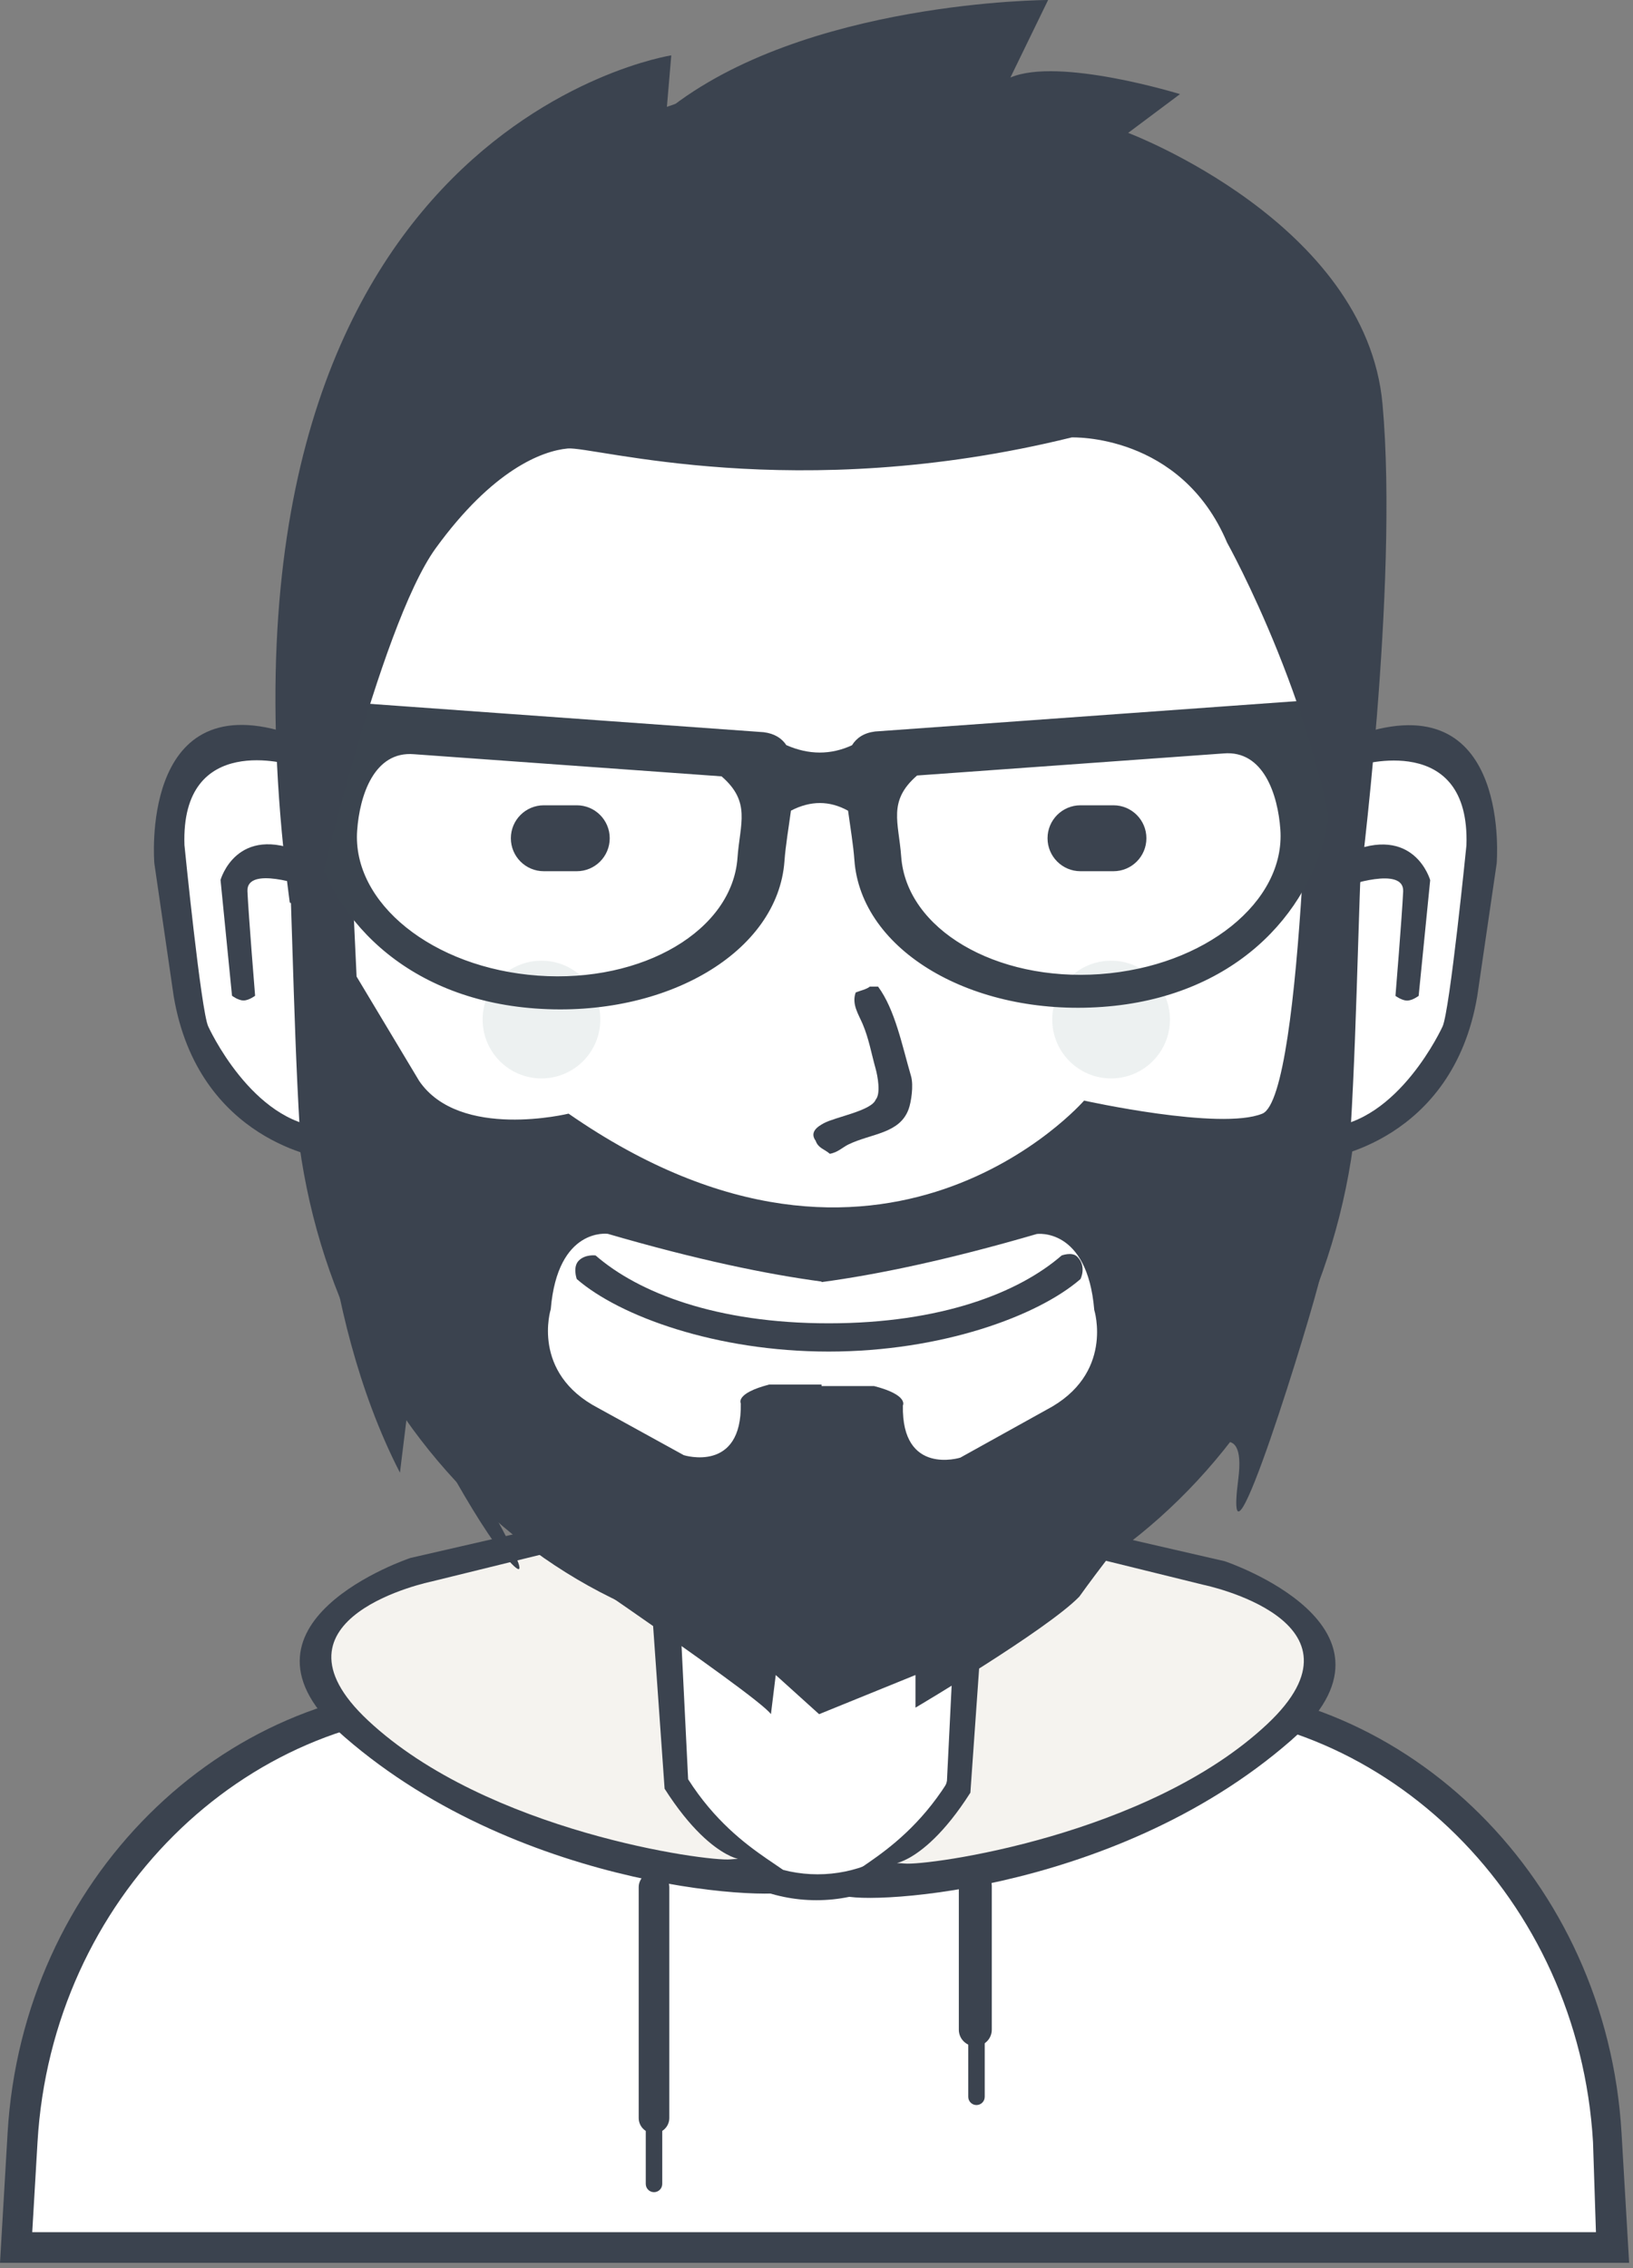 <svg width="296" height="411" viewBox="0 0 296 411" fill="none" xmlns="http://www.w3.org/2000/svg">
<rect x="0" y="0" width="296" height="411" fill="#808080" stroke="none"/>
<path d="M2.773 408.44C2.773 408.44 -7.529 318.129 81.213 308.053H119.186V290.56C119.186 290.56 145.898 302.033 172.946 291.84L173.799 308.053H218.173C218.173 308.053 295.446 315.768 290.773 408.44H2.773Z" fill="white"/>
<path d="M290.034 410.027H5.518H0L1.377 386.497C4.067 340.555 40.264 305.493 81.687 305.493H113.212V310.187H84.202C44.279 310.187 9.392 343.935 6.8 388.157L5.843 404.48H289.283L288.752 388.157C286.16 343.935 251.273 310.187 211.35 310.187H172.519V305.493H213.612C255.035 305.493 291.232 340.555 293.922 386.497L295.299 410.027H290.034Z" fill="#3B434F"/>
<path d="M123.452 288.586V314.901C123.452 328.557 134.532 339.627 148.199 339.627C161.866 339.627 172.946 328.557 172.946 314.901V289.129C174.382 288.692 175.805 288.217 177.212 287.704V315.08C177.212 331.229 164.127 344.32 147.986 344.32C131.844 344.32 118.759 331.229 118.759 315.08V286.894C120.305 287.505 121.871 288.067 123.452 288.586Z" fill="#3B434F"/>
<path d="M118.546 339.2C120.077 339.2 121.319 340.442 121.319 341.973V383.787C121.319 385.318 120.077 386.56 118.546 386.56C117.014 386.56 115.772 385.318 115.772 383.787V341.973C115.772 340.442 117.014 339.2 118.546 339.2Z" fill="#3B434F"/>
<path d="M176.786 338.773C178.435 338.773 179.772 340.11 179.772 341.76V367.787C179.772 369.436 178.435 370.773 176.786 370.773C175.136 370.773 173.799 369.436 173.799 367.787V341.76C173.799 340.11 175.136 338.773 176.786 338.773Z" fill="#3B434F"/>
<path d="M118.546 383.573C119.371 383.573 120.039 384.242 120.039 385.067V395.733C120.039 396.558 119.371 397.227 118.546 397.227C117.721 397.227 117.052 396.558 117.052 395.733V385.067C117.052 384.242 117.721 383.573 118.546 383.573Z" fill="#3B434F"/>
<path d="M176.999 367.787C177.824 367.787 178.493 368.455 178.493 369.28V379.947C178.493 380.771 177.824 381.44 176.999 381.44C176.174 381.44 175.506 380.771 175.506 379.947V369.28C175.506 368.455 176.174 367.787 176.999 367.787Z" fill="#3B434F"/>
<path d="M102.538 278.086L75.514 284.291C75.514 284.291 42.421 291.787 64.438 314.091C86.455 336.394 143.079 340.333 143.079 340.333C143.079 340.333 128.108 333.242 121.746 323.267L119.612 287.427L102.538 278.086Z" fill="#F5F3EF"/>
<path fill-rule="evenodd" clip-rule="evenodd" d="M143.933 342.467C142.256 344.589 95.106 343.13 62.439 314.733C38.787 294.173 74.386 282.307 74.386 282.307L100.413 276.333L123.026 287.853L124.733 322.413C134.252 337.34 146.632 339.05 143.933 342.467ZM120.466 324.12L117.906 287.853L104.253 280.173L78.226 286.573C78.226 286.573 46.701 293.038 66.706 311.747C88.295 331.937 128.234 337.355 132.413 336.92C136.743 336.468 129.985 339.046 120.466 324.12Z" fill="#3B434F"/>
<path d="M193.832 279.091L220.871 285.315C220.871 285.315 253.984 292.834 231.954 315.204C209.924 337.574 153.267 341.525 153.267 341.525C153.267 341.525 168.247 334.412 174.613 324.407L176.747 288.46L193.832 279.091Z" fill="#F5F3EF"/>
<path fill-rule="evenodd" clip-rule="evenodd" d="M152.413 343.238C154.091 345.367 201.268 343.903 233.954 315.422C257.621 294.799 222.001 282.898 222.001 282.898L195.959 276.907L173.332 288.461L171.624 323.125C162.099 338.096 149.712 339.811 152.413 343.238ZM175.893 324.836L178.455 288.461L192.116 280.758L218.158 287.177C218.158 287.177 249.702 293.661 229.685 312.426C208.083 332.677 168.12 338.112 163.94 337.675C159.606 337.222 166.368 339.807 175.893 324.836Z" fill="#3B434F"/>
<path d="M149.987 20.907C203.065 20.907 244.959 70.508 243.597 130.105L242.149 193.446C240.866 249.592 199.618 293.973 149.987 293.973C100.356 293.973 59.108 249.592 57.825 193.446L56.377 130.105C55.015 70.508 96.909 20.907 149.987 20.907Z" fill="white"/>
<path fill-rule="evenodd" clip-rule="evenodd" d="M247.862 128.141L246.345 194.055C245 252.483 201.779 298.667 149.774 298.667C97.769 298.667 54.547 252.483 53.203 194.055L51.686 128.141C50.258 66.123 94.157 14.507 149.774 14.507C205.391 14.507 249.289 66.123 247.862 128.141ZM149.561 21.333C97.208 21.333 55.887 70.547 57.23 129.678L58.658 192.525C59.924 248.232 100.608 292.267 149.561 292.267C198.513 292.267 239.197 248.232 240.463 192.525L241.891 129.678C243.235 70.547 201.913 21.333 149.561 21.333Z" fill="#3B434F"/>
<path fill-rule="evenodd" clip-rule="evenodd" d="M239.297 231.365C238.035 237.334 221.45 291.463 224.451 268.032C227.451 244.601 195.631 289.323 195.631 289.323C189.752 295.364 165.939 309.43 165.939 309.43V303.516L148.473 310.613L140.613 303.516L139.739 310.613C137.401 307.148 89.961 275.129 89.961 275.129C89.961 275.129 98.104 289.622 91.707 282.226C91.479 281.962 91.245 281.679 91.005 281.379C84.534 273.274 74.241 252.655 74.241 252.655L72.494 266.849C57.06 236.846 57.648 199.429 57.648 199.429L55.053 121.288H62.039L64.635 176.955L75.988 195.88C83.329 206.613 103.06 201.795 103.06 201.795C160.082 241.36 196.505 199.429 196.505 199.429C196.505 199.429 221.207 204.911 228.817 201.795C236.427 198.679 237.526 121.178 237.526 121.178H243.639C243.639 121.178 240.559 225.395 239.297 231.365ZM198.346 237.366C197.092 222.325 187.939 223.6 187.939 223.6C171.667 228.345 158.894 230.981 148.915 232.32V232.222C139.006 230.893 126.322 228.279 110.165 223.573C110.165 223.573 101.076 222.308 99.831 237.227C99.831 237.227 96.181 248.76 108.442 255.147L123.943 263.68C123.943 263.68 134.535 267.007 134.276 254.293C134.276 254.293 133.198 252.492 139.443 250.88H148.915V251.161H158.454C164.743 252.786 163.658 254.666 163.658 254.666C163.397 267.484 174.064 264.13 174.064 264.13L189.674 255.463C202.021 249.023 198.346 237.366 198.346 237.366Z" fill="#3B434F"/>
<path d="M195.852 231.766C188.097 238.5 170.58 244.907 150.199 244.907C129.818 244.907 112.301 238.5 104.546 231.766C104.546 231.766 103.752 229.583 104.916 228.418C106.102 227.233 107.959 227.491 107.959 227.491C115.706 234.229 129.81 239.787 150.199 239.787C170.588 239.787 184.692 234.229 192.439 227.491C192.439 227.491 194.334 226.787 195.255 227.707C197.028 229.48 195.852 231.766 195.852 231.766Z" fill="#3B434F"/>
<path d="M136.119 255.147H163.426V259.413H136.119V255.147Z" fill="#3B434F"/>
<path d="M51.58 137.753C51.568 137.754 50.532 136.926 48.576 136.311C47.598 136.003 46.383 135.751 44.998 135.688C44.653 135.673 44.297 135.669 43.932 135.679C43.568 135.69 43.196 135.714 42.817 135.755C42.06 135.835 41.278 135.981 40.491 136.207C37.34 137.113 34.125 139.315 32.237 143.859C31.29 146.131 30.664 148.99 30.499 152.566C30.458 153.46 30.445 154.399 30.463 155.385C30.481 156.371 30.53 157.403 30.612 158.485C30.775 160.649 31.07 163.008 31.51 165.58C31.501 165.577 31.1 173.35 33.879 182.281C36.491 191.013 42.764 201.739 54.346 204.804C53.014 182.625 52.972 160.03 51.58 137.753Z" fill="white"/>
<path d="M52.9 138.647C52.9 138.647 32.724 132.396 33.434 153.138C33.434 153.138 36.438 183.215 37.742 185.987C37.742 185.987 45.666 203.499 58.743 204.275C71.524 205.034 58.743 204.275 58.743 204.275L58.902 209.92C58.902 209.92 35.917 206.973 31.478 180.485L27.974 156.423C27.974 156.423 25.254 124.578 51.644 132.675C77.353 140.563 51.644 132.675 51.644 132.675L52.9 138.647Z" fill="#3B434F"/>
<path d="M46.241 180.435C46.241 180.435 45.112 181.288 44.142 181.288C43.172 181.288 42.056 180.435 42.056 180.435L39.974 159.452C39.974 159.452 42.847 149.119 55.038 154.579L55.326 160.579C55.326 160.579 44.63 156.786 44.852 161.509C45.065 166.056 46.241 180.435 46.241 180.435Z" fill="#3B434F"/>
<path d="M247.586 137.802C247.598 137.803 248.638 136.976 250.603 136.361C251.585 136.054 252.805 135.801 254.196 135.739C254.543 135.723 254.901 135.72 255.266 135.73C255.632 135.74 256.006 135.765 256.387 135.805C257.147 135.886 257.933 136.031 258.723 136.257C261.888 137.162 265.117 139.363 267.013 143.904C267.965 146.175 268.593 149.031 268.759 152.605C268.8 153.498 268.813 154.437 268.795 155.422C268.777 156.407 268.727 157.439 268.645 158.52C268.481 160.682 268.185 163.04 267.743 165.61C267.753 165.607 268.155 173.375 265.364 182.3C262.74 191.026 256.44 201.745 244.808 204.808C246.145 182.644 246.187 160.064 247.586 137.802Z" fill="white"/>
<path d="M246.255 138.696C246.255 138.696 266.52 132.448 265.807 153.177C265.807 153.177 262.79 183.233 261.479 186.003C261.479 186.003 253.521 203.504 240.386 204.279C227.549 205.037 240.386 204.279 240.386 204.279L240.227 209.92C240.227 209.92 263.312 206.975 267.771 180.505L271.29 156.459C271.29 156.459 274.023 124.636 247.517 132.727C221.695 140.61 247.517 132.727 247.517 132.727L246.255 138.696Z" fill="#3B434F"/>
<path d="M252.944 180.455C252.944 180.455 254.078 181.307 255.052 181.307C256.026 181.307 257.147 180.455 257.147 180.455L259.238 159.486C259.238 159.486 256.353 149.16 244.108 154.617L243.819 160.613C243.819 160.613 254.561 156.822 254.339 161.542C254.125 166.086 252.944 180.455 252.944 180.455Z" fill="#3B434F"/>
<path fill-rule="evenodd" clip-rule="evenodd" d="M157.666 178.773C158.163 178.773 158.661 178.773 159.159 178.773C162.247 182.966 163.503 189.41 165.132 194.987C165.637 196.715 165.147 199.738 164.706 200.96C163.088 205.435 158.008 205.355 153.826 207.36C152.703 207.898 151.867 208.828 150.412 209.067C149.464 208.231 148.319 208.067 147.852 206.72C146.7 205.133 148.185 204.142 149.346 203.52C151.452 202.39 157.954 201.277 158.732 199.253C159.696 198.158 159.055 194.863 158.732 193.707C157.906 190.744 157.509 188.272 156.386 185.6C155.64 183.825 154.33 181.954 155.106 179.84C155.749 179.564 157.139 179.25 157.666 178.773Z" fill="#3B434F"/>
<path d="M98.572 145.92H104.546C107.845 145.92 110.519 148.594 110.519 151.893C110.519 155.192 107.845 157.867 104.546 157.867H98.572C95.273 157.867 92.599 155.192 92.599 151.893C92.599 148.594 95.273 145.92 98.572 145.92Z" fill="#3B434F"/>
<path d="M195.852 145.92H201.826C205.125 145.92 207.799 148.594 207.799 151.893C207.799 155.192 205.125 157.867 201.826 157.867H195.852C192.553 157.867 189.879 155.192 189.879 151.893C189.879 148.594 192.553 145.92 195.852 145.92Z" fill="#3B434F"/>
<path d="M201.399 174.08C207.29 174.08 212.066 178.856 212.066 184.747C212.066 190.638 207.29 195.413 201.399 195.413C195.508 195.413 190.732 190.638 190.732 184.747C190.732 178.856 195.508 174.08 201.399 174.08Z" fill="#EDF1F1"/>
<path d="M98.146 174.08C104.037 174.08 108.813 178.856 108.813 184.747C108.813 190.638 104.037 195.413 98.146 195.413C92.255 195.413 87.479 190.638 87.479 184.747C87.479 178.856 92.255 174.08 98.146 174.08Z" fill="#EDF1F1"/>
<path fill-rule="evenodd" clip-rule="evenodd" d="M242.712 133.319C242.135 138.249 241.628 144.282 240.562 149.676C237.375 165.804 223.516 180.747 199.852 182.45C176.188 184.152 156.048 172.239 154.868 155.841C154.668 153.061 154.133 149.941 153.722 146.908C150.373 145.051 146.921 145.047 143.367 146.895C142.952 149.997 142.397 153.199 142.192 156.046C141.008 172.498 120.804 184.451 97.066 182.743C73.327 181.034 59.425 166.042 56.227 149.86C55.158 144.448 54.649 138.396 54.07 133.449L50.582 133.198L51.072 126.389L51.923 126.451L73.512 128.004L91.735 129.316L109.992 130.629L138.428 132.676C140.39 132.924 141.694 133.765 142.533 135.02C146.617 136.808 150.584 136.815 154.432 135.042C155.264 133.705 156.586 132.805 158.62 132.548L186.967 130.509L205.166 129.199L223.332 127.892L244.853 126.344L245.701 126.283L246.19 133.069L242.712 133.319ZM130.792 140.677L75.061 136.667C67.772 136.038 65.188 144.229 64.739 150.472C63.791 163.634 78.457 175.415 97.495 176.785C116.532 178.155 132.733 168.595 133.68 155.434C134.13 149.191 136.169 145.335 130.792 140.677ZM232.078 150.286C231.63 144.064 229.054 135.9 221.788 136.526L166.232 140.523C160.872 145.166 162.905 149.009 163.353 155.231C164.297 168.349 180.447 177.877 199.425 176.512C218.403 175.146 233.022 163.405 232.078 150.286Z" fill="#3B444F"/>
<path d="M56.789 165.547C56.789 165.547 68.659 113.551 78.988 99.328C89.317 85.105 98.255 81.703 102.894 81.268C107.533 80.833 144.066 91.633 194.249 79.262C194.249 79.262 214.036 78.472 222.424 98.325C222.424 98.325 240.108 129.962 242.915 161.533H246.33C246.33 161.533 253.567 106.191 250.599 73.242C247.631 40.293 204.494 24.079 204.494 24.079L213.886 17.056C213.886 17.056 191.959 10.278 183.15 14.046L189.98 0C189.98 0 145.73 0.088 120.823 20.066L121.677 10.033C121.677 10.033 33.887 23.496 52.521 163.54L56.789 165.547Z" fill="#3B434F"/>
</svg>
